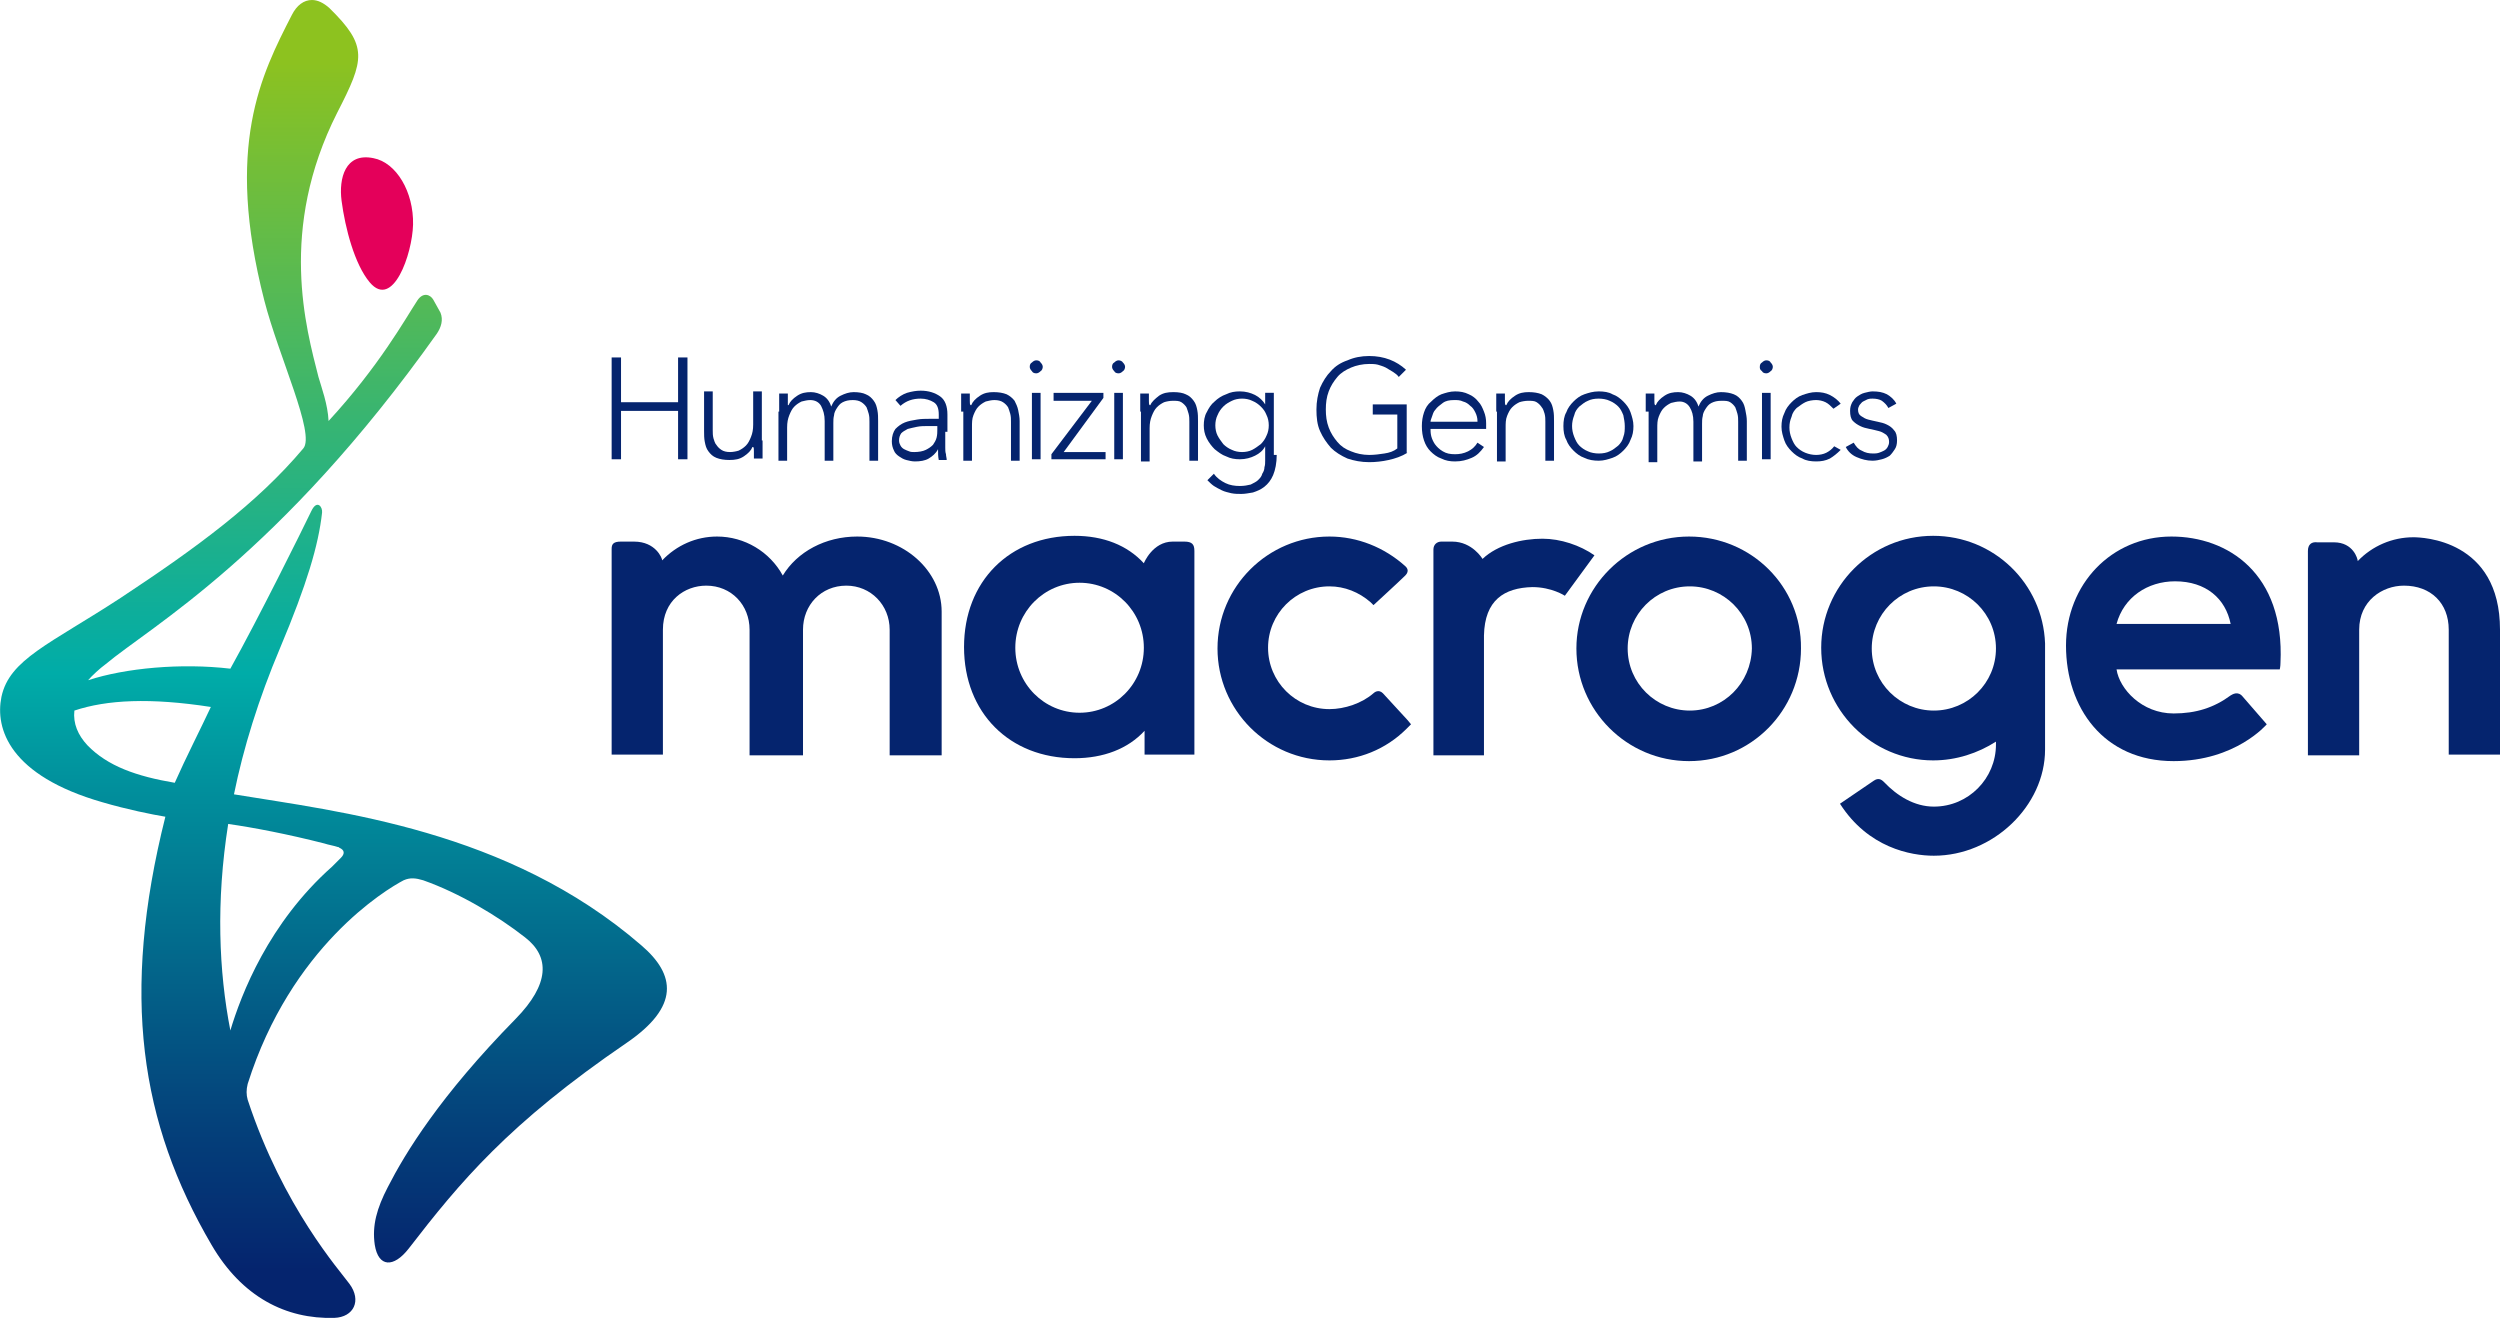<?xml version="1.0" encoding="utf-8"?>
<!-- Generator: Adobe Illustrator 22.1.0, SVG Export Plug-In . SVG Version: 6.00 Build 0)  -->
<svg version="1.1" id="레이어_1" xmlns="http://www.w3.org/2000/svg" xmlns:xlink="http://www.w3.org/1999/xlink" x="0px"
	 y="0px" viewBox="0 0 346.2 182.5" style="enable-background:new 0 0 346.2 182.5;" xml:space="preserve">
<style type="text/css">
	.st0{fill:#05246E;}
	.st1{fill:#E4005A;}
	.st2{clip-path:url(#SVGID_2_);fill:url(#SVGID_3_);}
</style>
<path class="st0" d="M315.8,91.8c0,0.5-0.1,0.9-0.1,0.9h-22.6c0.4,2.7,3.5,6.1,7.9,6.1c3.1,0,5.6-0.8,7.9-2.5c0.2-0.1,1-0.7,1.7,0.2
	l3.3,3.8c0,0-4.3,5.1-12.9,5.1c-9.7,0-14.9-7.4-14.9-16c0-8.5,6.3-15.1,14.6-15.1C308.5,74.3,316.4,79.4,315.8,91.8 M308.9,86.4
	c-0.7-3.5-3.4-5.9-7.7-5.9c-3.8,0-7.1,2.2-8.1,5.9H308.9z"/>
<path class="st0" d="M267.8,118.5c8.2,0,15.4-6.9,15.4-14.7V91.1c0-1.1,0-2,0-2c-0.3-8.3-7.1-14.9-15.5-14.9
	c-8.6,0-15.5,7-15.5,15.5c0,8.6,7,15.6,15.5,15.6c3.2,0,6.2-1,8.7-2.6v0.4c0,4.7-3.8,8.6-8.6,8.6c-2.7,0-5.1-1.5-6.9-3.4
	c-0.4-0.4-0.8-0.6-1.4-0.2c-0.6,0.4-4.7,3.2-4.7,3.2C258.7,117.4,264.6,118.5,267.8,118.5 M267.8,98.4c-4.7,0-8.6-3.8-8.6-8.6
	c0-4.7,3.8-8.6,8.6-8.6c4.7,0,8.6,3.8,8.6,8.6C276.4,94.6,272.5,98.4,267.8,98.4"/>
<path class="st0" d="M165.4,76.3v28.2h-6.9v-3.3c-2.3,2.5-5.7,3.8-9.7,3.8c-9,0-15.3-6.3-15.3-15.4c0-9.1,6.3-15.4,15.3-15.4
	c4,0,7.3,1.3,9.6,3.8c0,0,1.2-3,4-3h1.6C165.1,75,165.4,75.4,165.4,76.3 M149.5,80.7c-4.9,0-8.9,4-8.9,9s4,9,8.9,9
	c4.9,0,8.9-4,8.9-9S154.4,80.7,149.5,80.7"/>
<path class="st0" d="M198.5,76.1v28.5h7c0,0,0-13,0-16.6c0.1-4.9,2.8-6.6,6.7-6.7c2.7,0,4.5,1.2,4.5,1.2l4.1-5.6
	c-2-1.4-4.7-2.3-7.2-2.3c-2.8,0-6.2,0.8-8.3,2.8c0,0-1.4-2.4-4.2-2.4h-1.5C199,75,198.5,75.4,198.5,76.1"/>
<path class="st0" d="M184.1,105.3c-8.6,0-15.5-7-15.5-15.5c0-8.6,7-15.5,15.5-15.5c3.9,0,7.6,1.5,10.5,4.1c0.1,0.1,0.7,0.6,0,1.3
	c-0.7,0.7-4.4,4.1-4.4,4.1l-0.4-0.4c-1.6-1.4-3.6-2.2-5.7-2.2c-4.7,0-8.5,3.8-8.5,8.5c0,4.7,3.8,8.5,8.5,8.5c2.1,0,4.5-0.8,6.1-2.2
	c0.1-0.1,0.7-0.6,1.3,0l3.4,3.7l0.5,0.6c0,0-0.6,0.6-0.6,0.6C191.9,103.8,188.1,105.3,184.1,105.3"/>
<path class="st0" d="M84.7,76v28.5h7.1V87.2c0-4,3-6.1,6-6.1c3.5,0,6,2.7,6,6.1v17.4h7.4V87.2c0-3.4,2.5-6.1,6-6.1
	c3.4,0,6,2.7,6,6.1v17.4h7.2V84.7c0-5.7-5.3-10.4-11.7-10.4c-4.4,0-8.3,2.1-10.3,5.4c-1.8-3.3-5.3-5.4-9.1-5.4
	c-2.9,0-5.6,1.2-7.6,3.3c0-0.3-0.9-2.6-3.9-2.6h-1.8C85,75,84.7,75.3,84.7,76"/>
<path class="st0" d="M319.6,76.3v28.3h7.1V87.2c0-4,3.2-6.1,6.2-6.1c3.7,0,6.2,2.4,6.2,6.1v17.3h7.1V87.2c0-12.5-10.8-12.8-12-12.8
	c-2.9,0-5.7,1.2-7.7,3.3c0-0.3-0.6-2.6-3.3-2.6h-2.3C320.1,75,319.6,75.4,319.6,76.3"/>
<path class="st0" d="M233.9,74.3c-8.6,0-15.6,7-15.6,15.5c0,8.6,7,15.6,15.6,15.6c8.6,0,15.5-7,15.5-15.6
	C249.5,81.2,242.5,74.3,233.9,74.3 M234,98.4c-4.7,0-8.6-3.8-8.6-8.6c0-4.7,3.8-8.6,8.6-8.6c4.7,0,8.6,3.8,8.6,8.6
	C242.5,94.6,238.7,98.4,234,98.4"/>
<polygon class="st0" points="84.7,49.5 86,49.5 86,55.7 93.9,55.7 93.9,49.5 95.2,49.5 95.2,63.6 93.9,63.6 93.9,56.9 86,56.9 
	86,63.6 84.7,63.6 "/>
<path class="st0" d="M105.6,61c0,0.2,0,0.4,0,0.6c0,0.2,0,0.5,0,0.7c0,0.3,0,0.5,0,0.7c0,0.2,0,0.4,0,0.5h-1.2c0-0.3,0-0.7,0-1
	c0-0.3,0-0.5-0.1-0.6h-0.1c-0.2,0.5-0.6,0.9-1.2,1.3c-0.6,0.4-1.2,0.5-2,0.5c-0.7,0-1.3-0.1-1.8-0.3c-0.5-0.2-0.8-0.5-1.1-0.9
	c-0.3-0.4-0.4-0.8-0.5-1.3c-0.1-0.5-0.1-1-0.1-1.5v-5.5h1.2v5.4c0,0.4,0,0.7,0.1,1.1c0.1,0.3,0.2,0.7,0.4,0.9
	c0.2,0.3,0.4,0.5,0.7,0.7c0.3,0.2,0.7,0.3,1.2,0.3c0.4,0,0.9-0.1,1.2-0.2c0.4-0.2,0.7-0.4,1-0.7c0.3-0.3,0.5-0.7,0.7-1.2
	c0.2-0.5,0.3-1,0.3-1.7v-4.6h1.2V61z"/>
<path class="st0" d="M107.9,57c0-0.2,0-0.4,0-0.6c0-0.2,0-0.5,0-0.7c0-0.3,0-0.5,0-0.7c0-0.2,0-0.4,0-0.5h1.2c0,0.3,0,0.7,0,1
	c0,0.3,0,0.5,0,0.6h0.1c0.2-0.5,0.6-0.9,1.2-1.3c0.6-0.4,1.2-0.5,1.9-0.5c0.6,0,1.2,0.2,1.7,0.5c0.5,0.3,0.9,0.8,1.1,1.5
	c0.3-0.7,0.7-1.2,1.3-1.5c0.6-0.3,1.2-0.5,1.8-0.5c0.7,0,1.3,0.1,1.7,0.3c0.5,0.2,0.8,0.5,1.1,0.9c0.3,0.4,0.4,0.8,0.5,1.3
	c0.1,0.5,0.1,1,0.1,1.5v5.5h-1.2v-5.4c0-0.4,0-0.7-0.1-1.1c-0.1-0.3-0.2-0.7-0.3-0.9c-0.2-0.3-0.4-0.5-0.7-0.7
	c-0.3-0.2-0.7-0.3-1.2-0.3c-0.6,0-1,0.1-1.4,0.3c-0.4,0.2-0.6,0.5-0.8,0.8c-0.2,0.3-0.4,0.7-0.4,1c-0.1,0.4-0.1,0.7-0.1,1.1v5.2
	h-1.2v-5.5c0-0.9-0.2-1.5-0.5-2.1c-0.3-0.5-0.8-0.8-1.5-0.8c-0.4,0-0.8,0.1-1.2,0.2c-0.4,0.2-0.7,0.4-1,0.7
	c-0.3,0.3-0.5,0.7-0.7,1.2c-0.2,0.5-0.3,1-0.3,1.7v4.6h-1.2V57z"/>
<path class="st0" d="M130.9,59.8c0,0.4,0,0.9,0,1.2c0,0.4,0,0.7,0,1c0,0.3,0,0.6,0.1,0.9c0,0.3,0.1,0.5,0.1,0.8h-1.1
	c-0.1-0.5-0.1-0.9-0.1-1.5h0c-0.3,0.6-0.8,1-1.3,1.3c-0.5,0.3-1.2,0.4-1.9,0.4c-0.4,0-0.8-0.1-1.2-0.2c-0.4-0.1-0.7-0.3-1-0.5
	c-0.3-0.2-0.6-0.5-0.7-0.8c-0.2-0.4-0.3-0.8-0.3-1.3c0-0.7,0.2-1.3,0.5-1.7c0.4-0.4,0.8-0.7,1.3-0.9c0.5-0.2,1.1-0.3,1.7-0.4
	c0.6-0.1,1.1-0.1,1.6-0.1h1.4v-0.6c0-0.8-0.2-1.4-0.7-1.7c-0.5-0.3-1.1-0.5-1.8-0.5c-1.1,0-2,0.3-2.8,1l-0.7-0.8
	c0.4-0.4,1-0.8,1.6-1c0.7-0.2,1.3-0.3,1.9-0.3c1.1,0,2,0.3,2.7,0.8c0.7,0.5,1,1.4,1,2.5V59.8z M128.5,59c-0.5,0-1,0-1.5,0.1
	c-0.5,0.1-0.9,0.2-1.3,0.3c-0.4,0.2-0.7,0.4-0.9,0.6c-0.2,0.3-0.3,0.6-0.3,1c0,0.3,0.1,0.5,0.2,0.7c0.1,0.2,0.3,0.4,0.5,0.5
	c0.2,0.1,0.4,0.2,0.7,0.3c0.2,0.1,0.5,0.1,0.7,0.1c0.6,0,1.2-0.1,1.6-0.3c0.4-0.2,0.7-0.4,1-0.7c0.2-0.3,0.4-0.6,0.5-1
	c0.1-0.4,0.1-0.8,0.1-1.1V59H128.5z"/>
<path class="st0" d="M133.1,57c0-0.2,0-0.4,0-0.6c0-0.2,0-0.5,0-0.7c0-0.3,0-0.5,0-0.7c0-0.2,0-0.4,0-0.5h1.2c0,0.3,0,0.7,0,1
	c0,0.3,0,0.5,0.1,0.6h0.1c0.2-0.5,0.6-0.9,1.2-1.3c0.6-0.4,1.2-0.5,1.9-0.5c0.7,0,1.3,0.1,1.8,0.3c0.4,0.2,0.8,0.5,1.1,0.9
	c0.2,0.4,0.4,0.8,0.5,1.3c0.1,0.5,0.2,1,0.2,1.5v5.5h-1.2v-5.4c0-0.4,0-0.7-0.1-1.1c-0.1-0.3-0.2-0.7-0.3-0.9
	c-0.2-0.3-0.4-0.5-0.7-0.7c-0.3-0.2-0.7-0.3-1.2-0.3c-0.4,0-0.8,0.1-1.2,0.2c-0.4,0.2-0.7,0.4-1,0.7c-0.3,0.3-0.5,0.7-0.7,1.2
	c-0.2,0.5-0.2,1-0.2,1.7v4.6h-1.2V57z"/>
<polygon class="st0" points="145.6,62.9 151.2,55.5 145.9,55.5 145.9,54.4 152.8,54.4 152.8,55.1 147.3,62.6 153.1,62.6 153.1,63.6 
	145.6,63.6 "/>
<path class="st0" d="M154,50.8c0-0.3,0.1-0.5,0.3-0.6c0.2-0.2,0.4-0.3,0.6-0.3c0.2,0,0.5,0.1,0.6,0.3c0.2,0.2,0.3,0.4,0.3,0.6
	c0,0.2-0.1,0.5-0.3,0.6c-0.2,0.2-0.4,0.3-0.6,0.3c-0.3,0-0.5-0.1-0.6-0.3C154.1,51.2,154,51,154,50.8 M154.3,54.4h1.2v9.2h-1.2V54.4
	z"/>
<path class="st0" d="M157.9,57c0-0.2,0-0.4,0-0.6c0-0.2,0-0.5,0-0.7c0-0.3,0-0.5,0-0.7c0-0.2,0-0.4,0-0.5h1.2c0,0.4,0,0.7,0,1
	c0,0.3,0,0.5,0.1,0.6h0.1c0.2-0.5,0.7-0.9,1.2-1.3c0.6-0.4,1.2-0.5,2-0.5c0.7,0,1.3,0.1,1.7,0.3c0.5,0.2,0.8,0.5,1.1,0.9
	c0.3,0.4,0.4,0.8,0.5,1.3c0.1,0.5,0.1,1,0.1,1.5v5.5h-1.2v-5.4c0-0.4,0-0.7-0.1-1.1c-0.1-0.3-0.2-0.7-0.3-0.9
	c-0.2-0.3-0.4-0.5-0.7-0.7c-0.3-0.2-0.7-0.2-1.2-0.2c-0.4,0-0.9,0.1-1.2,0.2c-0.4,0.2-0.7,0.4-1,0.7c-0.3,0.3-0.5,0.7-0.7,1.2
	c-0.2,0.5-0.3,1-0.3,1.7v4.6h-1.2V57z"/>
<path class="st0" d="M176.8,63c0,1.1-0.2,2.1-0.5,2.8c-0.3,0.7-0.7,1.2-1.2,1.6c-0.5,0.4-1,0.6-1.6,0.8c-0.6,0.1-1.1,0.2-1.6,0.2
	c-0.5,0-0.9,0-1.4-0.1c-0.4-0.1-0.9-0.2-1.3-0.4c-0.4-0.2-0.8-0.4-1.1-0.6c-0.3-0.2-0.6-0.5-0.9-0.8l0.9-0.9c0.4,0.6,1,1,1.6,1.3
	c0.6,0.3,1.3,0.4,2,0.4c0.6,0,1.1-0.1,1.5-0.2c0.4-0.2,0.8-0.4,1-0.6c0.3-0.3,0.5-0.5,0.6-0.9c0.2-0.3,0.3-0.6,0.3-0.9
	c0.1-0.3,0.1-0.6,0.1-0.9c0-0.3,0-0.5,0-0.7v-1.3h0c-0.3,0.6-0.8,1-1.4,1.3c-0.6,0.3-1.3,0.5-2.1,0.5c-0.7,0-1.3-0.1-1.9-0.4
	c-0.6-0.2-1.1-0.6-1.6-1c-0.4-0.4-0.8-0.9-1.1-1.5c-0.3-0.6-0.4-1.2-0.4-1.8c0-0.6,0.1-1.3,0.4-1.8c0.3-0.6,0.6-1.1,1.1-1.5
	c0.4-0.4,1-0.8,1.6-1c0.6-0.3,1.2-0.4,1.9-0.4c0.8,0,1.5,0.2,2.1,0.5c0.6,0.3,1.1,0.8,1.4,1.3h0v-1.6h1.2V63z M175.7,58.9
	c0-0.5-0.1-1-0.3-1.4c-0.2-0.5-0.4-0.8-0.8-1.2c-0.3-0.3-0.7-0.6-1.2-0.8c-0.4-0.2-0.9-0.3-1.4-0.3c-0.5,0-1,0.1-1.4,0.3
	c-0.4,0.2-0.8,0.4-1.2,0.8c-0.3,0.3-0.6,0.7-0.8,1.2c-0.2,0.4-0.3,0.9-0.3,1.4c0,0.5,0.1,1,0.3,1.4c0.2,0.4,0.5,0.8,0.8,1.2
	c0.3,0.3,0.7,0.6,1.2,0.8c0.4,0.2,0.9,0.3,1.4,0.3c0.5,0,1-0.1,1.4-0.3c0.4-0.2,0.8-0.5,1.2-0.8c0.3-0.3,0.6-0.7,0.8-1.2
	C175.6,59.9,175.7,59.4,175.7,58.9"/>
<path class="st0" d="M194.9,62.7c-0.8,0.5-1.7,0.8-2.6,1c-0.9,0.2-1.8,0.3-2.7,0.3c-1.1,0-2.1-0.2-3-0.5c-0.9-0.4-1.7-0.9-2.3-1.5
	c-0.6-0.7-1.1-1.4-1.5-2.3c-0.4-0.9-0.5-1.9-0.5-3c0-1.1,0.2-2.1,0.5-3c0.4-0.9,0.9-1.7,1.5-2.3c0.6-0.7,1.4-1.2,2.3-1.5
	c0.9-0.4,1.9-0.6,3-0.6c2.1,0,3.8,0.7,5.1,1.9l-1,1c-0.2-0.3-0.5-0.5-0.8-0.7c-0.3-0.2-0.7-0.4-1-0.6c-0.4-0.2-0.8-0.3-1.1-0.4
	c-0.4-0.1-0.8-0.1-1.2-0.1c-0.9,0-1.8,0.2-2.5,0.5c-0.7,0.3-1.4,0.7-1.9,1.3c-0.5,0.6-0.9,1.2-1.2,2c-0.3,0.8-0.4,1.6-0.4,2.5
	c0,0.9,0.1,1.7,0.4,2.5c0.3,0.8,0.7,1.4,1.2,2c0.5,0.6,1.1,1,1.9,1.3c0.7,0.3,1.6,0.5,2.5,0.5c0.7,0,1.5-0.1,2.1-0.2
	c0.7-0.1,1.3-0.3,1.8-0.7v-4.7h-3.4V56h4.7V62.7z"/>
<path class="st0" d="M205.5,61.9c-0.5,0.7-1,1.2-1.7,1.5c-0.7,0.3-1.4,0.5-2.3,0.5c-0.7,0-1.3-0.1-1.9-0.4c-0.6-0.2-1.1-0.6-1.5-1
	c-0.4-0.4-0.7-0.9-0.9-1.5c-0.2-0.6-0.3-1.2-0.3-2c0-0.7,0.1-1.3,0.3-1.9c0.2-0.6,0.5-1.1,1-1.5c0.4-0.4,0.9-0.8,1.4-1
	c0.6-0.2,1.2-0.4,1.9-0.4c0.7,0,1.3,0.1,1.9,0.4c0.5,0.2,1,0.6,1.3,1c0.4,0.4,0.6,0.9,0.8,1.4c0.2,0.5,0.3,1,0.3,1.6v0.8h-7.7
	c0,0.2,0,0.6,0.1,1c0.1,0.4,0.3,0.8,0.5,1.1c0.3,0.4,0.6,0.7,1.1,1c0.5,0.3,1,0.4,1.7,0.4c0.6,0,1.2-0.1,1.8-0.4
	c0.6-0.3,1-0.7,1.3-1.2L205.5,61.9z M204.6,58.3c0-0.4-0.1-0.8-0.3-1.2c-0.2-0.4-0.4-0.7-0.7-0.9c-0.3-0.3-0.6-0.5-1-0.6
	c-0.4-0.2-0.8-0.2-1.2-0.2c-0.7,0-1.2,0.1-1.6,0.4c-0.4,0.3-0.8,0.6-1,0.9c-0.3,0.3-0.4,0.7-0.5,1c-0.1,0.3-0.2,0.5-0.2,0.7H204.6z"
	/>
<path class="st0" d="M207.2,57c0-0.2,0-0.4,0-0.6c0-0.2,0-0.5,0-0.7c0-0.3,0-0.5,0-0.7c0-0.2,0-0.4,0-0.5h1.2c0,0.4,0,0.7,0,1
	c0,0.3,0,0.5,0.1,0.6h0.1c0.2-0.5,0.6-0.9,1.2-1.3c0.6-0.4,1.2-0.5,1.9-0.5c0.7,0,1.3,0.1,1.8,0.3c0.4,0.2,0.8,0.5,1.1,0.9
	c0.3,0.4,0.4,0.8,0.5,1.3c0.1,0.5,0.1,1,0.1,1.5v5.5h-1.2v-5.4c0-0.4,0-0.7-0.1-1.1c-0.1-0.3-0.2-0.7-0.4-0.9
	c-0.2-0.3-0.4-0.5-0.7-0.7c-0.3-0.2-0.7-0.2-1.2-0.2c-0.4,0-0.9,0.1-1.2,0.2c-0.4,0.2-0.7,0.4-1,0.7c-0.3,0.3-0.5,0.7-0.7,1.2
	c-0.2,0.5-0.2,1-0.2,1.7v4.6h-1.2V57z"/>
<path class="st0" d="M216.5,59c0-0.7,0.1-1.4,0.4-1.9c0.2-0.6,0.6-1.1,1-1.5c0.4-0.4,0.9-0.8,1.5-1c0.6-0.2,1.2-0.4,2-0.4
	c0.7,0,1.4,0.1,1.9,0.4c0.6,0.2,1.1,0.6,1.5,1c0.4,0.4,0.8,0.9,1,1.5c0.2,0.6,0.4,1.2,0.4,1.9c0,0.7-0.1,1.3-0.4,1.9
	c-0.2,0.6-0.6,1.1-1,1.5c-0.4,0.4-0.9,0.8-1.5,1c-0.6,0.2-1.2,0.4-1.9,0.4c-0.7,0-1.4-0.1-2-0.4c-0.6-0.2-1.1-0.6-1.5-1
	c-0.4-0.4-0.8-0.9-1-1.5C216.6,60.4,216.5,59.7,216.5,59 M217.7,59c0,0.5,0.1,1,0.3,1.5c0.2,0.5,0.4,0.9,0.7,1.2
	c0.3,0.3,0.7,0.6,1.2,0.8c0.4,0.2,1,0.3,1.5,0.3c0.6,0,1.1-0.1,1.5-0.3c0.5-0.2,0.8-0.5,1.2-0.8c0.3-0.3,0.6-0.7,0.7-1.2
	c0.2-0.5,0.2-1,0.2-1.5c0-0.5-0.1-1-0.2-1.5c-0.2-0.5-0.4-0.9-0.7-1.2c-0.3-0.3-0.7-0.6-1.2-0.8c-0.4-0.2-1-0.3-1.5-0.3
	c-0.6,0-1.1,0.1-1.5,0.3c-0.5,0.2-0.8,0.5-1.2,0.8c-0.3,0.3-0.6,0.7-0.7,1.2C217.8,58,217.7,58.5,217.7,59"/>
<path class="st0" d="M227.9,57c0-0.2,0-0.4,0-0.6c0-0.2,0-0.5,0-0.7c0-0.3,0-0.5,0-0.7c0-0.2,0-0.4,0-0.5h1.2c0,0.4,0,0.7,0,1
	c0,0.3,0,0.5,0.1,0.6h0.1c0.2-0.5,0.6-0.9,1.2-1.3c0.6-0.4,1.2-0.5,1.9-0.5c0.6,0,1.2,0.2,1.7,0.5c0.5,0.3,0.9,0.8,1.1,1.5
	c0.3-0.7,0.7-1.2,1.3-1.5c0.6-0.3,1.2-0.5,1.8-0.5c0.7,0,1.3,0.1,1.8,0.3c0.5,0.2,0.8,0.5,1.1,0.9c0.3,0.4,0.4,0.8,0.5,1.3
	c0.1,0.5,0.2,1,0.2,1.5v5.5h-1.2v-5.4c0-0.4,0-0.7-0.1-1.1c-0.1-0.3-0.2-0.7-0.3-0.9c-0.2-0.3-0.4-0.5-0.7-0.7
	c-0.3-0.2-0.7-0.2-1.2-0.2c-0.6,0-1,0.1-1.4,0.3c-0.4,0.2-0.6,0.5-0.8,0.8c-0.2,0.3-0.4,0.7-0.4,1c-0.1,0.4-0.1,0.7-0.1,1.1v5.2
	h-1.2v-5.5c0-0.9-0.2-1.5-0.5-2c-0.3-0.5-0.8-0.8-1.4-0.8c-0.4,0-0.8,0.1-1.2,0.2c-0.4,0.2-0.7,0.4-1,0.7c-0.3,0.3-0.5,0.7-0.7,1.2
	c-0.2,0.5-0.2,1-0.2,1.7v4.6h-1.2V57z"/>
<path class="st0" d="M243.7,50.8c0-0.3,0.1-0.5,0.3-0.6c0.2-0.2,0.4-0.3,0.6-0.3c0.3,0,0.5,0.1,0.6,0.3c0.2,0.2,0.3,0.4,0.3,0.6
	c0,0.2-0.1,0.5-0.3,0.6c-0.2,0.2-0.4,0.3-0.6,0.3c-0.3,0-0.5-0.1-0.6-0.3C243.7,51.2,243.7,51,243.7,50.8 M244,54.4h1.2v9.2H244
	V54.4z"/>
<path class="st0" d="M254.9,62.3c-0.5,0.5-1,0.9-1.5,1.2c-0.6,0.3-1.2,0.4-1.9,0.4c-0.7,0-1.4-0.1-1.9-0.4c-0.6-0.2-1.1-0.6-1.5-1
	c-0.4-0.4-0.8-0.9-1-1.5c-0.2-0.6-0.4-1.2-0.4-1.9c0-0.7,0.1-1.3,0.4-1.9c0.2-0.6,0.6-1.1,1-1.5c0.4-0.4,0.9-0.8,1.5-1
	c0.6-0.2,1.2-0.4,1.9-0.4c0.7,0,1.3,0.1,1.9,0.4c0.6,0.3,1.1,0.7,1.5,1.2l-1,0.7c-0.4-0.4-0.7-0.7-1.1-0.9c-0.4-0.2-0.9-0.3-1.3-0.3
	c-0.5,0-1.1,0.1-1.5,0.3c-0.4,0.2-0.8,0.5-1.2,0.8c-0.3,0.3-0.6,0.7-0.7,1.2c-0.2,0.5-0.3,0.9-0.3,1.5c0,0.5,0.1,1,0.3,1.5
	c0.2,0.5,0.4,0.9,0.7,1.2c0.3,0.3,0.7,0.6,1.2,0.8c0.5,0.2,1,0.3,1.5,0.3c0.5,0,1-0.1,1.4-0.3c0.4-0.2,0.8-0.5,1.1-0.9L254.9,62.3z"
	/>
<path class="st0" d="M256.7,61.3c0.3,0.5,0.6,0.9,1.1,1.1c0.5,0.3,1,0.4,1.6,0.4c0.2,0,0.5,0,0.8-0.1c0.3-0.1,0.5-0.2,0.7-0.3
	c0.2-0.1,0.4-0.3,0.5-0.5c0.1-0.2,0.2-0.4,0.2-0.7c0-0.4-0.1-0.7-0.4-1c-0.3-0.2-0.6-0.4-1-0.5c-0.4-0.1-0.8-0.2-1.3-0.3
	c-0.5-0.1-0.9-0.2-1.3-0.4c-0.4-0.2-0.7-0.4-1-0.7c-0.3-0.3-0.4-0.8-0.4-1.4c0-0.5,0.1-0.8,0.3-1.2c0.2-0.3,0.4-0.6,0.7-0.8
	c0.3-0.2,0.6-0.4,1-0.5c0.4-0.1,0.8-0.2,1.1-0.2c0.8,0,1.4,0.1,2,0.4c0.5,0.3,1,0.7,1.3,1.3l-1.1,0.6c-0.2-0.4-0.5-0.7-0.9-1
	c-0.3-0.2-0.8-0.3-1.3-0.3c-0.2,0-0.4,0-0.7,0.1c-0.2,0.1-0.4,0.2-0.6,0.3c-0.2,0.1-0.3,0.3-0.5,0.5c-0.1,0.2-0.2,0.4-0.2,0.6
	c0,0.4,0.1,0.7,0.4,0.9c0.3,0.2,0.6,0.4,1,0.5c0.4,0.1,0.8,0.2,1.3,0.3c0.5,0.1,0.9,0.2,1.3,0.4c0.4,0.2,0.7,0.4,1,0.8
	c0.3,0.3,0.4,0.8,0.4,1.4c0,0.5-0.1,0.9-0.3,1.2c-0.2,0.3-0.4,0.6-0.7,0.9c-0.3,0.2-0.7,0.4-1.1,0.5c-0.4,0.1-0.8,0.2-1.3,0.2
	c-0.8,0-1.5-0.2-2.2-0.5c-0.7-0.3-1.2-0.8-1.5-1.4L256.7,61.3z"/>
<path class="st0" d="M142.6,50.8c0-0.3,0.1-0.5,0.3-0.6c0.2-0.2,0.4-0.3,0.6-0.3c0.3,0,0.5,0.1,0.6,0.3c0.2,0.2,0.3,0.4,0.3,0.6
	c0,0.2-0.1,0.5-0.3,0.6c-0.2,0.2-0.4,0.3-0.6,0.3c-0.3,0-0.5-0.1-0.6-0.3C142.7,51.2,142.6,51,142.6,50.8 M142.9,54.4h1.2v9.2h-1.2
	V54.4z"/>
<path class="st1" d="M47.3,27.8c0.5,3.8,1.8,8.8,3.9,11.3c3.2,3.8,5.9-3.9,6-8c0.1-4.5-2.3-8.6-5.5-9.2
	C47.8,21.1,46.9,24.7,47.3,27.8"/>
<g>
	<defs>
		<path id="SVGID_1_" d="M31.6,114.1c3.5,0.5,8.2,1.4,13.3,2.7c0.6,0.2,1.3,0.3,1.9,0.5c0.1,0,0.1,0,0.2,0.1
			c0.7,0.3,0.8,0.8,0.2,1.4c-0.5,0.5-0.9,0.9-1.2,1.2c-8.8,7.8-12.6,17.7-14.1,22.7C30.3,134.5,29.9,124.9,31.6,114.1 M12.1,103.2
			c-1.3-1.4-2-3-1.8-4.8c4.5-1.5,10.5-1.8,18.9-0.5c-1.4,3-3.5,7.1-5,10.5C18.9,107.5,14.9,106.1,12.1,103.2 M40.4,2.1
			c-4.2,8.2-9.3,18.1-3.8,39.5c2,7.8,7.1,18.5,5.4,20.5c-6.4,7.6-14.7,13.7-25.3,20.7C6.9,89.2,1.3,91.3,0.2,96.5
			c-0.9,4.4,1.1,10.9,14,14.6c3.4,1,6.9,1.7,8.7,2c-6.2,24.7-3.5,42.4,6.4,59.3c4.2,7.2,10.3,10.3,17,10.1c2.7-0.1,3.8-2.4,2.1-4.7
			c-1.3-1.8-9.2-10.6-14.1-25.5c-0.2-0.7-0.2-1.4,0-2.2c0,0,0,0,0,0c6-19,19.1-26.9,21.6-28.2c0.9-0.4,1.7-0.3,2.7,0
			c5.1,1.8,10.4,5,14.1,7.9c3.5,2.7,3.4,6.5-1.3,11.3c-10.5,10.7-15.3,18.6-17.7,23.3c-1.5,2.9-2.2,5.3-1.8,8
			c0.5,3.1,2.6,3.2,4.7,0.5c7.1-9.2,13.8-17.3,30.2-28.5c7.3-5,6.8-9.4,2-13.5c-18.5-16-41.9-18.5-56.4-20.9
			c1.3-6.4,3.4-13.2,6.4-20.3c3.7-8.8,5.3-14.2,5.8-18.7c0.1-0.8-0.7-1.9-1.5-0.2c-1.3,2.7-7.3,14.8-11.2,21.8
			c-6.8-0.8-14.5-0.1-19.7,1.6c0.5-0.6,1.7-1.7,2.4-2.2c6.2-5.2,24.1-15.1,45.9-45.8c0.6-0.9,0.9-1.9,0.5-2.9L60,41.5
			c-0.4-0.7-1.4-1.1-2.2,0.1c-1.7,2.6-5.3,9.1-12.3,16.7c-0.1-2.3-1-4.7-1.4-6.1c-1.7-6.7-5.6-20.4,2.6-36.6
			c3.8-7.4,4.3-9.2-1.1-14.5C44.8,0.4,44,0,43.2,0C42.1,0,41.1,0.7,40.4,2.1"/>
	</defs>
	<clipPath id="SVGID_2_">
		<use xlink:href="#SVGID_1_"  style="overflow:visible;"/>
	</clipPath>
	
		<linearGradient id="SVGID_3_" gradientUnits="userSpaceOnUse" x1="-169.071" y1="399.214" x2="-167.017" y2="399.214" gradientTransform="matrix(0 81.867 81.867 0 -32635.816 13849.354)">
		<stop  offset="0" style="stop-color:#8DC21F"/>
		<stop  offset="0.296" style="stop-color:#38B571"/>
		<stop  offset="0.507" style="stop-color:#00ACA8"/>
		<stop  offset="0.603" style="stop-color:#018F9C"/>
		<stop  offset="0.875" style="stop-color:#04427B"/>
		<stop  offset="1" style="stop-color:#05246E"/>
	</linearGradient>
	<rect x="-0.7" class="st2" width="94.9" height="182.6"/>
</g>
</svg>
